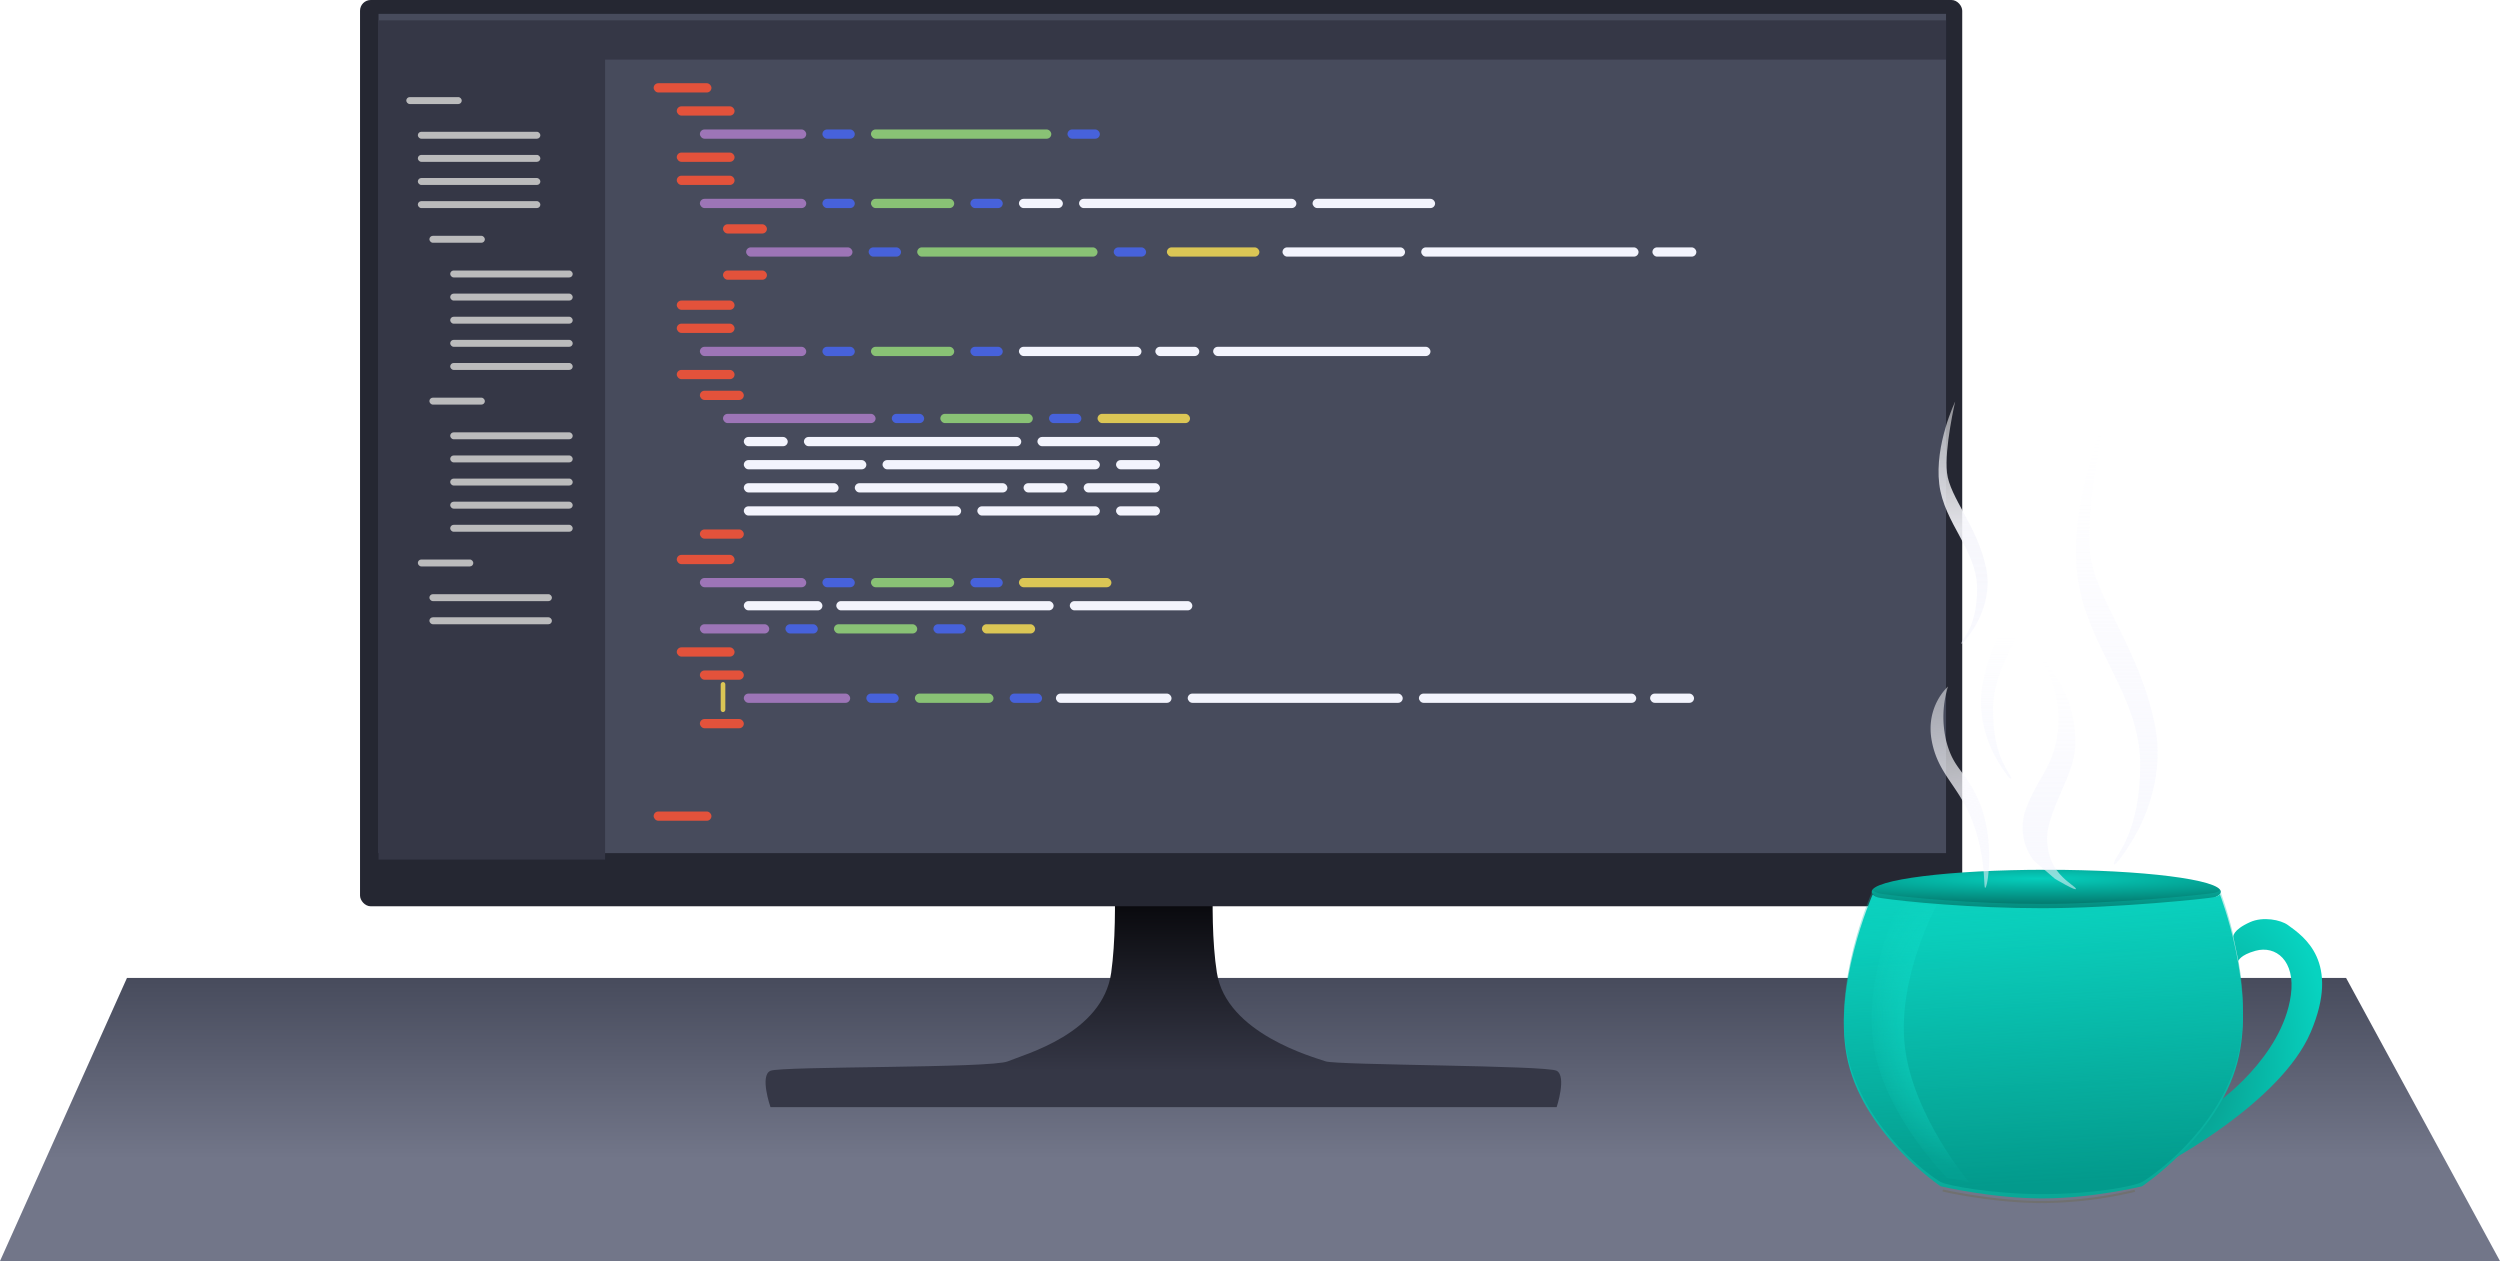 <svg xmlns="http://www.w3.org/2000/svg" xmlns:xlink="http://www.w3.org/1999/xlink" width="1163.22" height="586.757" viewBox="0 0 1163.22 586.757">
  <defs>
    <linearGradient id="linear-gradient" x1="0.5" x2="0.5" y2="0.64" gradientUnits="objectBoundingBox">
      <stop offset="0" stop-color="#474b5c"/>
      <stop offset="1" stop-color="#727689"/>
    </linearGradient>
    <linearGradient id="linear-gradient-2" x1="0.5" y1="0.256" x2="0.5" y2="0.876" gradientUnits="objectBoundingBox">
      <stop offset="0" stop-color="#060609"/>
      <stop offset="1" stop-color="#353746"/>
    </linearGradient>
    <filter id="Path_308" x="347.219" y="371.197" width="388.184" height="152.946" filterUnits="userSpaceOnUse">
      <feOffset dy="3" input="SourceAlpha"/>
      <feGaussianBlur stdDeviation="3" result="blur"/>
      <feFlood flood-color="#353746" flood-opacity="0.478"/>
      <feComposite operator="in" in2="blur"/>
      <feComposite in="SourceGraphic"/>
    </filter>
    <filter id="Rectangle_74" x="167.123" y="17.666" width="123.422" height="391.28" filterUnits="userSpaceOnUse">
      <feOffset dy="3" input="SourceAlpha"/>
      <feGaussianBlur stdDeviation="3" result="blur-2"/>
      <feFlood flood-opacity="0.161"/>
      <feComposite operator="in" in2="blur-2"/>
      <feComposite in="SourceGraphic"/>
    </filter>
    <filter id="Rectangle_73" x="167.123" y="0.454" width="747.348" height="36.287" filterUnits="userSpaceOnUse">
      <feOffset dy="3" input="SourceAlpha"/>
      <feGaussianBlur stdDeviation="3" result="blur-3"/>
      <feFlood flood-opacity="0.161"/>
      <feComposite operator="in" in2="blur-3"/>
      <feComposite in="SourceGraphic"/>
    </filter>
    <filter id="Path_315" x="894.806" y="544.43" width="107.627" height="24.359" filterUnits="userSpaceOnUse">
      <feOffset dx="-1" dy="4" input="SourceAlpha"/>
      <feGaussianBlur stdDeviation="3" result="blur-4"/>
      <feFlood flood-color="#01413b" flood-opacity="0.859"/>
      <feComposite operator="in" in2="blur-4"/>
      <feComposite in="SourceGraphic"/>
    </filter>
    <radialGradient id="radial-gradient" cx="0.475" cy="0.199" r="1.166" gradientTransform="translate(0 0.088) scale(1 0.558)" gradientUnits="objectBoundingBox">
      <stop offset="0" stop-color="#05cebc"/>
      <stop offset="1" stop-color="#037166"/>
    </radialGradient>
    <radialGradient id="radial-gradient-2" cx="0.065" cy="0.652" r="0.892" gradientTransform="matrix(0.692, -0.722, 0.601, 0.575, -0.336, 0.351)" gradientUnits="objectBoundingBox">
      <stop offset="0" stop-color="#089587"/>
      <stop offset="1" stop-color="#07d3c0"/>
    </radialGradient>
    <linearGradient id="linear-gradient-3" x1="0.609" y1="0.072" x2="0.737" y2="0.965" gradientUnits="objectBoundingBox">
      <stop offset="0" stop-color="#0bd4c1"/>
      <stop offset="0.448" stop-color="#0ac1b1"/>
      <stop offset="1" stop-color="#0aa796"/>
    </linearGradient>
    <filter id="Path_309" x="854.918" y="412.87" width="191.734" height="147.739" filterUnits="userSpaceOnUse">
      <feOffset dy="2" input="SourceAlpha"/>
      <feGaussianBlur stdDeviation="1" result="blur-5"/>
      <feFlood flood-color="#033934" flood-opacity="0.239"/>
      <feComposite operator="in" in2="blur-5"/>
      <feComposite in="SourceGraphic"/>
    </filter>
    <linearGradient id="linear-gradient-4" x1="0.644" y1="-0.234" x2="0.728" y2="0.946" gradientUnits="objectBoundingBox">
      <stop offset="0" stop-color="#0bd4c1" stop-opacity="0.102"/>
      <stop offset="1" stop-color="#039a8c"/>
    </linearGradient>
    <radialGradient id="radial-gradient-3" cx="0.913" cy="0.435" r="0.967" gradientTransform="matrix(0.999, 0.054, -0.028, 0.531, 0.014, 0.155)" gradientUnits="objectBoundingBox">
      <stop offset="0" stop-color="#07d7c4"/>
      <stop offset="1" stop-color="#14deca" stop-opacity="0.051"/>
    </radialGradient>
    <linearGradient id="linear-gradient-5" x1="0.5" x2="0.5" y2="1" gradientUnits="objectBoundingBox">
      <stop offset="0" stop-color="#fff" stop-opacity="0.49"/>
      <stop offset="0.519" stop-color="#f9f9fe" stop-opacity="0.741"/>
      <stop offset="1" stop-color="#f3f4fd" stop-opacity="0.51"/>
    </linearGradient>
    <linearGradient id="linear-gradient-6" x1="0.5" x2="0.5" y2="1" gradientUnits="objectBoundingBox">
      <stop offset="0" stop-color="#fff" stop-opacity="0.49"/>
      <stop offset="0.519" stop-color="#f9f9fe" stop-opacity="0.871"/>
      <stop offset="1" stop-color="#f3f4fd" stop-opacity="0.51"/>
    </linearGradient>
    <linearGradient id="linear-gradient-7" x1="0.5" x2="0.5" y2="1" gradientUnits="objectBoundingBox">
      <stop offset="0" stop-color="#fff" stop-opacity="0.49"/>
      <stop offset="0.519" stop-color="#fff" stop-opacity="0.839"/>
      <stop offset="1" stop-color="#f3f4fd" stop-opacity="0.51"/>
    </linearGradient>
    <linearGradient id="linear-gradient-9" x1="0.5" x2="0.5" y2="1" gradientUnits="objectBoundingBox">
      <stop offset="0" stop-color="#fff" stop-opacity="0.49"/>
      <stop offset="0.519" stop-color="#f6f6fb" stop-opacity="0.91"/>
      <stop offset="1" stop-color="#f3f4fd" stop-opacity="0.51"/>
    </linearGradient>
  </defs>
  <g id="desk" transform="translate(-1029.926 -1945.169)">
    <g id="Group_148" data-name="Group 148" transform="translate(1029.926 1945.169)">
      <path id="Path_314" data-name="Path 314" d="M54.7,0H1087.242l71.607,131.721H-4.371Z" transform="translate(4.371 455.036)" fill="url(#linear-gradient)"/>
      <g id="Group_147" data-name="Group 147" transform="translate(167.517 0)">
        <g id="screen" transform="translate(0 0)">
          <g id="Group_135" data-name="Group 135" transform="translate(0)">
            <g transform="matrix(1, 0, 0, 1, -167.52, 0)" filter="url(#Path_308)">
              <path id="Path_308-2" data-name="Path 308" d="M21.231,0H70.4s-4.436,43.974,0,72.381,45.447,39.423,50.583,41.249,102.772,1.827,107.515,4.384,0,16.931,0,16.931H-137.3s-5.147-14.739,0-16.931,102.725-1.1,110.433-4.384,44.127-12.842,48.094-41.249S21.231,0,21.231,0Z" transform="translate(495.8 377.2)" fill="url(#linear-gradient-2)"/>
            </g>
            <rect id="Rectangle_64" data-name="Rectangle 64" width="745.484" height="421.688" rx="5" fill="#252732"/>
            <rect id="Rectangle_65" data-name="Rectangle 65" width="729.348" height="390.492" transform="translate(8.606 6.454)" fill="#474b5c"/>
          </g>
          <g id="Group_139" data-name="Group 139" transform="translate(8.606 6.454)">
            <g transform="matrix(1, 0, 0, 1, -176.12, -6.45)" filter="url(#Rectangle_74)">
              <rect id="Rectangle_74-2" data-name="Rectangle 74" width="105.422" height="373.28" transform="translate(176.12 23.67)" fill="#353746"/>
            </g>
            <g transform="matrix(1, 0, 0, 1, -176.12, -6.45)" filter="url(#Rectangle_73)">
              <rect id="Rectangle_73-2" data-name="Rectangle 73" width="729.348" height="18.287" transform="translate(176.12 6.45)" fill="#353746"/>
            </g>
          </g>
          <g id="Group_141" data-name="Group 141" transform="translate(21.515 45.181)">
            <rect id="Rectangle_76" data-name="Rectangle 76" width="25.818" height="3.227" rx="1.614" fill="#bbbbbc"/>
            <g id="Group_136" data-name="Group 136" transform="translate(5.379 16.136)">
              <rect id="Rectangle_77" data-name="Rectangle 77" width="57.014" height="3.227" rx="1.614" transform="translate(0 10.757)" fill="#bbbbbc"/>
              <rect id="Rectangle_78" data-name="Rectangle 78" width="57.014" height="3.227" rx="1.614" transform="translate(0 21.515)" fill="#bbbbbc"/>
              <rect id="Rectangle_75" data-name="Rectangle 75" width="57.014" height="3.227" rx="1.614" fill="#bbbbbc"/>
              <rect id="Rectangle_79" data-name="Rectangle 79" width="57.014" height="3.227" rx="1.614" transform="translate(0 32.272)" fill="#bbbbbc"/>
            </g>
            <rect id="Rectangle_80" data-name="Rectangle 80" width="25.818" height="3.227" rx="1.614" transform="translate(10.757 64.544)" fill="#bbbbbc"/>
            <g id="Group_137" data-name="Group 137" transform="translate(20.439 80.68)">
              <rect id="Rectangle_77-2" data-name="Rectangle 77" width="57.014" height="3.227" rx="1.614" transform="translate(0 10.757)" fill="#bbbbbc"/>
              <rect id="Rectangle_78-2" data-name="Rectangle 78" width="57.014" height="3.227" rx="1.614" transform="translate(0 21.515)" fill="#bbbbbc"/>
              <rect id="Rectangle_75-2" data-name="Rectangle 75" width="57.014" height="3.227" rx="1.614" fill="#bbbbbc"/>
              <rect id="Rectangle_79-2" data-name="Rectangle 79" width="57.014" height="3.227" rx="1.614" transform="translate(0 32.272)" fill="#bbbbbc"/>
              <rect id="Rectangle_81" data-name="Rectangle 81" width="57.014" height="3.227" rx="1.614" transform="translate(0 43.029)" fill="#bbbbbc"/>
            </g>
            <rect id="Rectangle_82" data-name="Rectangle 82" width="25.818" height="3.227" rx="1.614" transform="translate(10.757 139.845)" fill="#bbbbbc"/>
            <g id="Group_138" data-name="Group 138" transform="translate(20.439 155.982)">
              <rect id="Rectangle_77-3" data-name="Rectangle 77" width="57.014" height="3.227" rx="1.614" transform="translate(0 10.757)" fill="#bbbbbc"/>
              <rect id="Rectangle_78-3" data-name="Rectangle 78" width="57.014" height="3.227" rx="1.614" transform="translate(0 21.515)" fill="#bbbbbc"/>
              <rect id="Rectangle_75-3" data-name="Rectangle 75" width="57.014" height="3.227" rx="1.614" fill="#bbbbbc"/>
              <rect id="Rectangle_79-3" data-name="Rectangle 79" width="57.014" height="3.227" rx="1.614" transform="translate(0 32.272)" fill="#bbbbbc"/>
              <rect id="Rectangle_81-2" data-name="Rectangle 81" width="57.014" height="3.227" rx="1.614" transform="translate(0 43.029)" fill="#bbbbbc"/>
            </g>
            <rect id="Rectangle_103" data-name="Rectangle 103" width="25.818" height="3.227" rx="1.614" transform="translate(5.379 215.147)" fill="#bbbbbc"/>
            <g id="Group_140" data-name="Group 140" transform="translate(10.757 231.283)">
              <rect id="Rectangle_104" data-name="Rectangle 104" width="57.014" height="3.227" rx="1.614" transform="translate(0)" fill="#bbbbbc"/>
              <rect id="Rectangle_105" data-name="Rectangle 105" width="57.014" height="3.227" rx="1.614" transform="translate(0 10.757)" fill="#bbbbbc"/>
            </g>
          </g>
          <g id="Group_142" data-name="Group 142" transform="translate(136.618 38.726)">
            <rect id="Rectangle_67" data-name="Rectangle 67" width="26.893" height="4.303" rx="2.151" fill="#e3523b"/>
            <rect id="Rectangle_68" data-name="Rectangle 68" width="83.907" height="4.303" rx="2.151" transform="translate(101.119 21.515)" fill="#89c275"/>
            <rect id="Rectangle_69" data-name="Rectangle 69" width="43.029" height="4.303" rx="2.151" transform="translate(238.813 76.377)" fill="#dbc655"/>
            <rect id="Rectangle_70" data-name="Rectangle 70" width="49.484" height="4.303" rx="2.151" transform="translate(21.515 21.515)" fill="#9d75b7"/>
            <rect id="Rectangle_71" data-name="Rectangle 71" width="57.014" height="4.303" rx="2.151" transform="translate(306.584 53.787)" fill="#f3f4fd"/>
            <rect id="Rectangle_72" data-name="Rectangle 72" width="15.06" height="4.303" rx="2.151" transform="translate(78.529 21.515)" fill="#4762db"/>
            <rect id="Rectangle_83" data-name="Rectangle 83" width="26.893" height="4.303" rx="2.151" transform="translate(10.757 10.757)" fill="#e3523b"/>
            <rect id="Rectangle_84" data-name="Rectangle 84" width="15.06" height="4.303" rx="2.151" transform="translate(192.556 21.515)" fill="#4762db"/>
            <rect id="Rectangle_85" data-name="Rectangle 85" width="26.893" height="4.303" rx="2.151" transform="translate(10.757 32.272)" fill="#e3523b"/>
            <rect id="Rectangle_86" data-name="Rectangle 86" width="38.726" height="4.303" rx="2.151" transform="translate(101.119 53.787)" fill="#89c275"/>
            <rect id="Rectangle_87" data-name="Rectangle 87" width="49.484" height="4.303" rx="2.151" transform="translate(21.515 53.787)" fill="#9d75b7"/>
            <rect id="Rectangle_88" data-name="Rectangle 88" width="15.06" height="4.303" rx="2.151" transform="translate(78.529 53.787)" fill="#4762db"/>
            <rect id="Rectangle_89" data-name="Rectangle 89" width="26.893" height="4.303" rx="2.151" transform="translate(10.757 43.029)" fill="#e3523b"/>
            <rect id="Rectangle_90" data-name="Rectangle 90" width="15.06" height="4.303" rx="2.151" transform="translate(147.376 53.787)" fill="#4762db"/>
            <rect id="Rectangle_91" data-name="Rectangle 91" width="26.893" height="4.303" rx="2.151" transform="translate(10.757 101.119)" fill="#e3523b"/>
            <rect id="Rectangle_92" data-name="Rectangle 92" width="101.119" height="4.303" rx="2.151" transform="translate(197.935 53.787)" fill="#f3f4fd"/>
            <rect id="Rectangle_93" data-name="Rectangle 93" width="20.439" height="4.303" rx="2.151" transform="translate(169.966 53.787)" fill="#f3f4fd"/>
            <rect id="Rectangle_94" data-name="Rectangle 94" width="57.014" height="4.303" rx="2.151" transform="translate(292.6 76.377)" fill="#f3f4fd"/>
            <rect id="Rectangle_95" data-name="Rectangle 95" width="83.907" height="4.303" rx="2.151" transform="translate(122.634 76.377)" fill="#89c275"/>
            <rect id="Rectangle_96" data-name="Rectangle 96" width="49.484" height="4.303" rx="2.151" transform="translate(43.029 76.377)" fill="#9d75b7"/>
            <rect id="Rectangle_97" data-name="Rectangle 97" width="15.06" height="4.303" rx="2.151" transform="translate(100.043 76.377)" fill="#4762db"/>
            <rect id="Rectangle_98" data-name="Rectangle 98" width="20.439" height="4.303" rx="2.151" transform="translate(32.272 65.62)" fill="#e3523b"/>
            <rect id="Rectangle_99" data-name="Rectangle 99" width="15.06" height="4.303" rx="2.151" transform="translate(214.071 76.377)" fill="#4762db"/>
            <rect id="Rectangle_100" data-name="Rectangle 100" width="20.439" height="4.303" rx="2.151" transform="translate(32.272 87.134)" fill="#e3523b"/>
            <rect id="Rectangle_101" data-name="Rectangle 101" width="101.119" height="4.303" rx="2.151" transform="translate(357.144 76.377)" fill="#f3f4fd"/>
            <rect id="Rectangle_102" data-name="Rectangle 102" width="20.439" height="4.303" rx="2.151" transform="translate(464.717 76.377)" fill="#f3f4fd"/>
            <rect id="Rectangle_106" data-name="Rectangle 106" width="26.893" height="4.303" rx="2.151" transform="translate(10.757 111.876)" fill="#e3523b"/>
            <rect id="Rectangle_107" data-name="Rectangle 107" width="26.893" height="4.303" rx="2.151" transform="translate(10.757 133.391)" fill="#e3523b"/>
            <rect id="Rectangle_108" data-name="Rectangle 108" width="57.014" height="4.303" rx="2.151" transform="translate(169.966 122.634)" fill="#f3f4fd"/>
            <rect id="Rectangle_109" data-name="Rectangle 109" width="38.726" height="4.303" rx="2.151" transform="translate(101.119 122.634)" fill="#89c275"/>
            <rect id="Rectangle_110" data-name="Rectangle 110" width="49.484" height="4.303" rx="2.151" transform="translate(21.515 122.634)" fill="#9d75b7"/>
            <rect id="Rectangle_111" data-name="Rectangle 111" width="15.06" height="4.303" rx="2.151" transform="translate(78.529 122.634)" fill="#4762db"/>
            <rect id="Rectangle_112" data-name="Rectangle 112" width="15.06" height="4.303" rx="2.151" transform="translate(147.376 122.634)" fill="#4762db"/>
            <rect id="Rectangle_113" data-name="Rectangle 113" width="101.119" height="4.303" rx="2.151" transform="translate(260.328 122.634)" fill="#f3f4fd"/>
            <rect id="Rectangle_114" data-name="Rectangle 114" width="20.439" height="4.303" rx="2.151" transform="translate(233.434 122.634)" fill="#f3f4fd"/>
            <rect id="Rectangle_115" data-name="Rectangle 115" width="43.029" height="4.303" rx="2.151" transform="translate(206.541 153.83)" fill="#dbc655"/>
            <rect id="Rectangle_116" data-name="Rectangle 116" width="57.014" height="4.303" rx="2.151" transform="translate(178.572 164.587)" fill="#f3f4fd"/>
            <rect id="Rectangle_117" data-name="Rectangle 117" width="43.029" height="4.303" rx="2.151" transform="translate(133.391 153.83)" fill="#89c275"/>
            <rect id="Rectangle_118" data-name="Rectangle 118" width="70.998" height="4.303" rx="2.151" transform="translate(32.272 153.83)" fill="#9d75b7"/>
            <rect id="Rectangle_119" data-name="Rectangle 119" width="15.06" height="4.303" rx="2.151" transform="translate(110.801 153.83)" fill="#4762db"/>
            <rect id="Rectangle_120" data-name="Rectangle 120" width="20.439" height="4.303" rx="2.151" transform="translate(21.515 143.073)" fill="#e3523b"/>
            <rect id="Rectangle_121" data-name="Rectangle 121" width="15.06" height="4.303" rx="2.151" transform="translate(183.951 153.83)" fill="#4762db"/>
            <rect id="Rectangle_122" data-name="Rectangle 122" width="20.439" height="4.303" rx="2.151" transform="translate(21.515 207.617)" fill="#e3523b"/>
            <rect id="Rectangle_123" data-name="Rectangle 123" width="101.119" height="4.303" rx="2.151" transform="translate(69.923 164.587)" fill="#f3f4fd"/>
            <rect id="Rectangle_124" data-name="Rectangle 124" width="20.439" height="4.303" rx="2.151" transform="translate(41.954 164.587)" fill="#f3f4fd"/>
            <rect id="Rectangle_126" data-name="Rectangle 126" width="57.014" height="4.303" rx="2.151" transform="translate(41.954 175.345)" fill="#f3f4fd"/>
            <rect id="Rectangle_127" data-name="Rectangle 127" width="101.119" height="4.303" rx="2.151" transform="translate(106.498 175.345)" fill="#f3f4fd"/>
            <rect id="Rectangle_128" data-name="Rectangle 128" width="20.439" height="4.303" rx="2.151" transform="translate(215.147 175.345)" fill="#f3f4fd"/>
            <rect id="Rectangle_129" data-name="Rectangle 129" width="44.105" height="4.303" rx="2.151" transform="translate(41.954 186.102)" fill="#f3f4fd"/>
            <rect id="Rectangle_130" data-name="Rectangle 130" width="70.998" height="4.303" rx="2.151" transform="translate(93.589 186.102)" fill="#f3f4fd"/>
            <rect id="Rectangle_131" data-name="Rectangle 131" width="20.439" height="4.303" rx="2.151" transform="translate(172.118 186.102)" fill="#f3f4fd"/>
            <rect id="Rectangle_132" data-name="Rectangle 132" width="57.014" height="4.303" rx="2.151" transform="translate(150.603 196.859)" fill="#f3f4fd"/>
            <rect id="Rectangle_133" data-name="Rectangle 133" width="101.119" height="4.303" rx="2.151" transform="translate(41.954 196.859)" fill="#f3f4fd"/>
            <rect id="Rectangle_134" data-name="Rectangle 134" width="20.439" height="4.303" rx="2.151" transform="translate(215.147 196.859)" fill="#f3f4fd"/>
            <rect id="Rectangle_135" data-name="Rectangle 135" width="35.499" height="4.303" rx="2.151" transform="translate(200.087 186.102)" fill="#f3f4fd"/>
            <rect id="Rectangle_136" data-name="Rectangle 136" width="26.893" height="4.303" rx="2.151" transform="translate(0 338.856)" fill="#e3523b"/>
            <rect id="Rectangle_137" data-name="Rectangle 137" width="26.893" height="4.303" rx="2.151" transform="translate(10.757 219.45)" fill="#e3523b"/>
            <rect id="Rectangle_138" data-name="Rectangle 138" width="26.893" height="4.303" rx="2.151" transform="translate(10.757 262.479)" fill="#e3523b"/>
            <rect id="Rectangle_139" data-name="Rectangle 139" width="57.014" height="4.303" rx="2.151" transform="translate(193.632 240.965)" fill="#f3f4fd"/>
            <rect id="Rectangle_140" data-name="Rectangle 140" width="38.726" height="4.303" rx="2.151" transform="translate(101.119 230.207)" fill="#89c275"/>
            <rect id="Rectangle_141" data-name="Rectangle 141" width="49.484" height="4.303" rx="2.151" transform="translate(21.515 230.207)" fill="#9d75b7"/>
            <rect id="Rectangle_142" data-name="Rectangle 142" width="15.06" height="4.303" rx="2.151" transform="translate(78.529 230.207)" fill="#4762db"/>
            <rect id="Rectangle_143" data-name="Rectangle 143" width="15.06" height="4.303" rx="2.151" transform="translate(147.376 230.207)" fill="#4762db"/>
            <rect id="Rectangle_144" data-name="Rectangle 144" width="101.119" height="4.303" rx="2.151" transform="translate(84.983 240.965)" fill="#f3f4fd"/>
            <rect id="Rectangle_145" data-name="Rectangle 145" width="36.575" height="4.303" rx="2.151" transform="translate(41.954 240.965)" fill="#f3f4fd"/>
            <rect id="Rectangle_146" data-name="Rectangle 146" width="43.029" height="4.303" rx="2.151" transform="translate(169.966 230.207)" fill="#dbc655"/>
            <rect id="Rectangle_147" data-name="Rectangle 147" width="38.726" height="4.303" rx="2.151" transform="translate(83.907 251.722)" fill="#89c275"/>
            <rect id="Rectangle_148" data-name="Rectangle 148" width="32.272" height="4.303" rx="2.151" transform="translate(21.515 251.722)" fill="#9d75b7"/>
            <rect id="Rectangle_149" data-name="Rectangle 149" width="15.06" height="4.303" rx="2.151" transform="translate(61.317 251.722)" fill="#4762db"/>
            <rect id="Rectangle_150" data-name="Rectangle 150" width="15.06" height="4.303" rx="2.151" transform="translate(130.164 251.722)" fill="#4762db"/>
            <rect id="Rectangle_151" data-name="Rectangle 151" width="24.742" height="4.303" rx="2.151" transform="translate(152.754 251.722)" fill="#dbc655"/>
            <rect id="Rectangle_157" data-name="Rectangle 157" width="20.439" height="4.303" rx="2.151" transform="translate(21.515 273.237)" fill="#e3523b"/>
            <rect id="Rectangle_159" data-name="Rectangle 159" width="20.439" height="4.303" rx="2.151" transform="translate(21.515 295.827)" fill="#e3523b"/>
          </g>
        </g>
        <rect id="blink-line" width="13.985" height="2.151" rx="1.076" transform="translate(167.815 331.326) rotate(-90)" fill="#dbc655"/>
        <g id="code-line" transform="translate(178.572 322.72)">
          <rect id="Rectangle_153" data-name="Rectangle 153" width="100.043" height="4.303" rx="2.151" transform="translate(206.541)" fill="#f3f4fd"/>
          <rect id="Rectangle_154" data-name="Rectangle 154" width="36.575" height="4.303" rx="2.151" transform="translate(79.604)" fill="#89c275"/>
          <rect id="Rectangle_155" data-name="Rectangle 155" width="49.484" height="4.303" rx="2.151" fill="#9d75b7"/>
          <rect id="Rectangle_156" data-name="Rectangle 156" width="15.06" height="4.303" rx="2.151" transform="translate(57.014)" fill="#4762db"/>
          <rect id="Rectangle_158" data-name="Rectangle 158" width="15.06" height="4.303" rx="2.151" transform="translate(123.709)" fill="#4762db"/>
          <rect id="Rectangle_160" data-name="Rectangle 160" width="101.119" height="4.303" rx="2.151" transform="translate(314.114)" fill="#f3f4fd"/>
          <rect id="Rectangle_161" data-name="Rectangle 161" width="20.439" height="4.303" rx="2.151" transform="translate(421.688)" fill="#f3f4fd"/>
          <rect id="Rectangle_162" data-name="Rectangle 162" width="53.787" height="4.303" rx="2.151" transform="translate(145.224)" fill="#f3f4fd"/>
        </g>
      </g>
      <g id="Group_145" data-name="Group 145" transform="translate(857.918 404.693)">
        <g transform="matrix(1, 0, 0, 1, -857.92, -404.69)" filter="url(#Path_315)">
          <path id="Path_315-2" data-name="Path 315" d="M.814.514s23.1,5.372,46.263,5.372A191.02,191.02,0,0,0,90.2.665" transform="translate(904.11 549.4)" fill="none" stroke="#707070" stroke-width="1"/>
        </g>
        <ellipse id="Ellipse_48" data-name="Ellipse 48" cx="81.218" cy="10.219" rx="81.218" ry="10.219" transform="translate(12.951 0)" fill="url(#radial-gradient)"/>
        <path id="Path_311" data-name="Path 311" d="M15.619,5.675s-.544-3.05,7.765-6.8C29.437-3.865,37.637-2.213,40.979.193c7.577,5.455,24.563,17.114,10.66,49.842s-67.175,60.843-67.175,60.843S-6.1,101.686-.351,94.751,7.492,83.4,7.492,83.4s30.9-21.351,34.9-50.624C44.585,16.732,35.348,9.567,25.91,12.2c-7.259,2.022-7.928,4.715-7.928,4.715Z" transform="translate(165.605 25.5)" fill="url(#radial-gradient-2)"/>
        <g transform="matrix(1, 0, 0, 1, -857.92, -404.69)" filter="url(#Path_309)">
          <path id="Path_309-2" data-name="Path 309" d="M-3.607.811S-2.6,2.088.417,2.54c10.686,1.6,42.031,4.7,74.8,4.7,34.328,0,77.274-4.482,80.143-5.168S157.847.53,157.847.53s17.345,44.583,8.17,78.7-44.328,57.4-44.328,57.4-23,5.636-46.422,5.636-47.272-5.636-47.272-5.636-34.668-23.283-42.985-57.4S-3.607.811-3.607.811Z" transform="translate(874.96 413.34)" fill="url(#linear-gradient-3)"/>
        </g>
        <path id="Path_313" data-name="Path 313" d="M-3.607.811S-2.6,2.088.417,2.54c10.686,1.6,42.031,4.7,74.8,4.7,34.328,0,77.274-4.482,80.143-5.168S157.847.53,157.847.53s17.345,44.583,8.17,78.7-40.513,55.323-44.328,57.4-23,5.636-46.422,5.636-44.025-3.953-47.272-5.636-34.668-23.283-42.985-57.4S-3.607.811-3.607.811Z" transform="translate(17.039 8.646)" fill="url(#linear-gradient-4)"/>
        <path id="Path_312" data-name="Path 312" d="M-.979,3.964s3.818.42,8.117.8,9.078.734,9.078.734S-2.351,39.341,1.456,71.387s29.7,62.71,29.7,62.71l-10.066-1.779S-7.56,103.811-12.97,71.387-.979,3.964-.979,3.964Z" transform="translate(26.95 11.058)" fill="url(#radial-gradient-3)"/>
      </g>
    </g>
    <g id="Group_150" data-name="Group 150" transform="translate(1925.376 2131.961)">
      <path id="Path_319" data-name="Path 319" d="M13.508,2.208S5.029,41.728,7.149,62.593s23.272,44.92,30.205,80.267c4.132,21.067-2.863,40.354-9.857,52.311-4.4,7.525-9.889,14.86-9.22,11.51s12.365-13.746,12.188-46.148S4.853,105.55,1.143,72.166,13.508,2.208,13.508,2.208Z" transform="translate(69.881 7.911)" fill="url(#linear-gradient-5)"/>
      <path id="Path_320" data-name="Path 320" d="M11.373,6.985S23.641,20,26.927,34.74s1.548,21.309-2.412,31.2c-2.8,6.99-9.214,19.4-9.03,27.5.216,9.495,3.6,14.319,7.174,17.876,2.915,2.906,6.032,4.713,6.237,5.453.419,1.51-9.8-4.637-9.8-4.637l-9.487-8.156S.041,93.7,6.071,78.5,19.318,59.291,20.7,41.073,11.373,6.985,11.373,6.985Z" transform="translate(41.559 109.944)" fill="url(#linear-gradient-6)"/>
      <path id="Path_321" data-name="Path 321" d="M17.881,2.208s5.846,27.25,4.385,41.637S6.219,74.819,1.439,99.192c-2.849,14.526,1.974,27.825,6.8,36.07,3.034,5.188,6.819,10.246,6.357,7.936s-8.526-9.478-8.4-31.82S23.849,73.465,26.407,50.446,17.881,2.208,17.881,2.208Z" transform="translate(25.684 31.811)" fill="url(#linear-gradient-7)"/>
      <path id="Path_322" data-name="Path 322" d="M.035,23.98C-.726,7.566,11.041,0,11.041,0A47.94,47.94,0,0,0,6.693,24.924C8.222,38.567,13.535,39.63,17.7,54.191c5.072,17.736-.679,38.9-2.31,40.785s2.344-11.329-1.495-29.834S.8,40.395.035,23.98Z" transform="translate(0 134.187) rotate(-8)" fill="url(#linear-gradient-5)"/>
      <path id="Path_327" data-name="Path 327" d="M8.349,2.208S3.256,23.916,4.529,35.377s13.979,24.674,18.144,44.09c2.482,11.572-1.72,22.166-5.921,28.734-2.643,4.133-5.94,8.162-5.538,6.322s7.427-7.551,7.321-25.348S3.149,58.972.921,40.635,8.349,2.208,8.349,2.208Z" transform="translate(5.938 -2.208)" fill="url(#linear-gradient-9)"/>
    </g>
  </g>
</svg>
